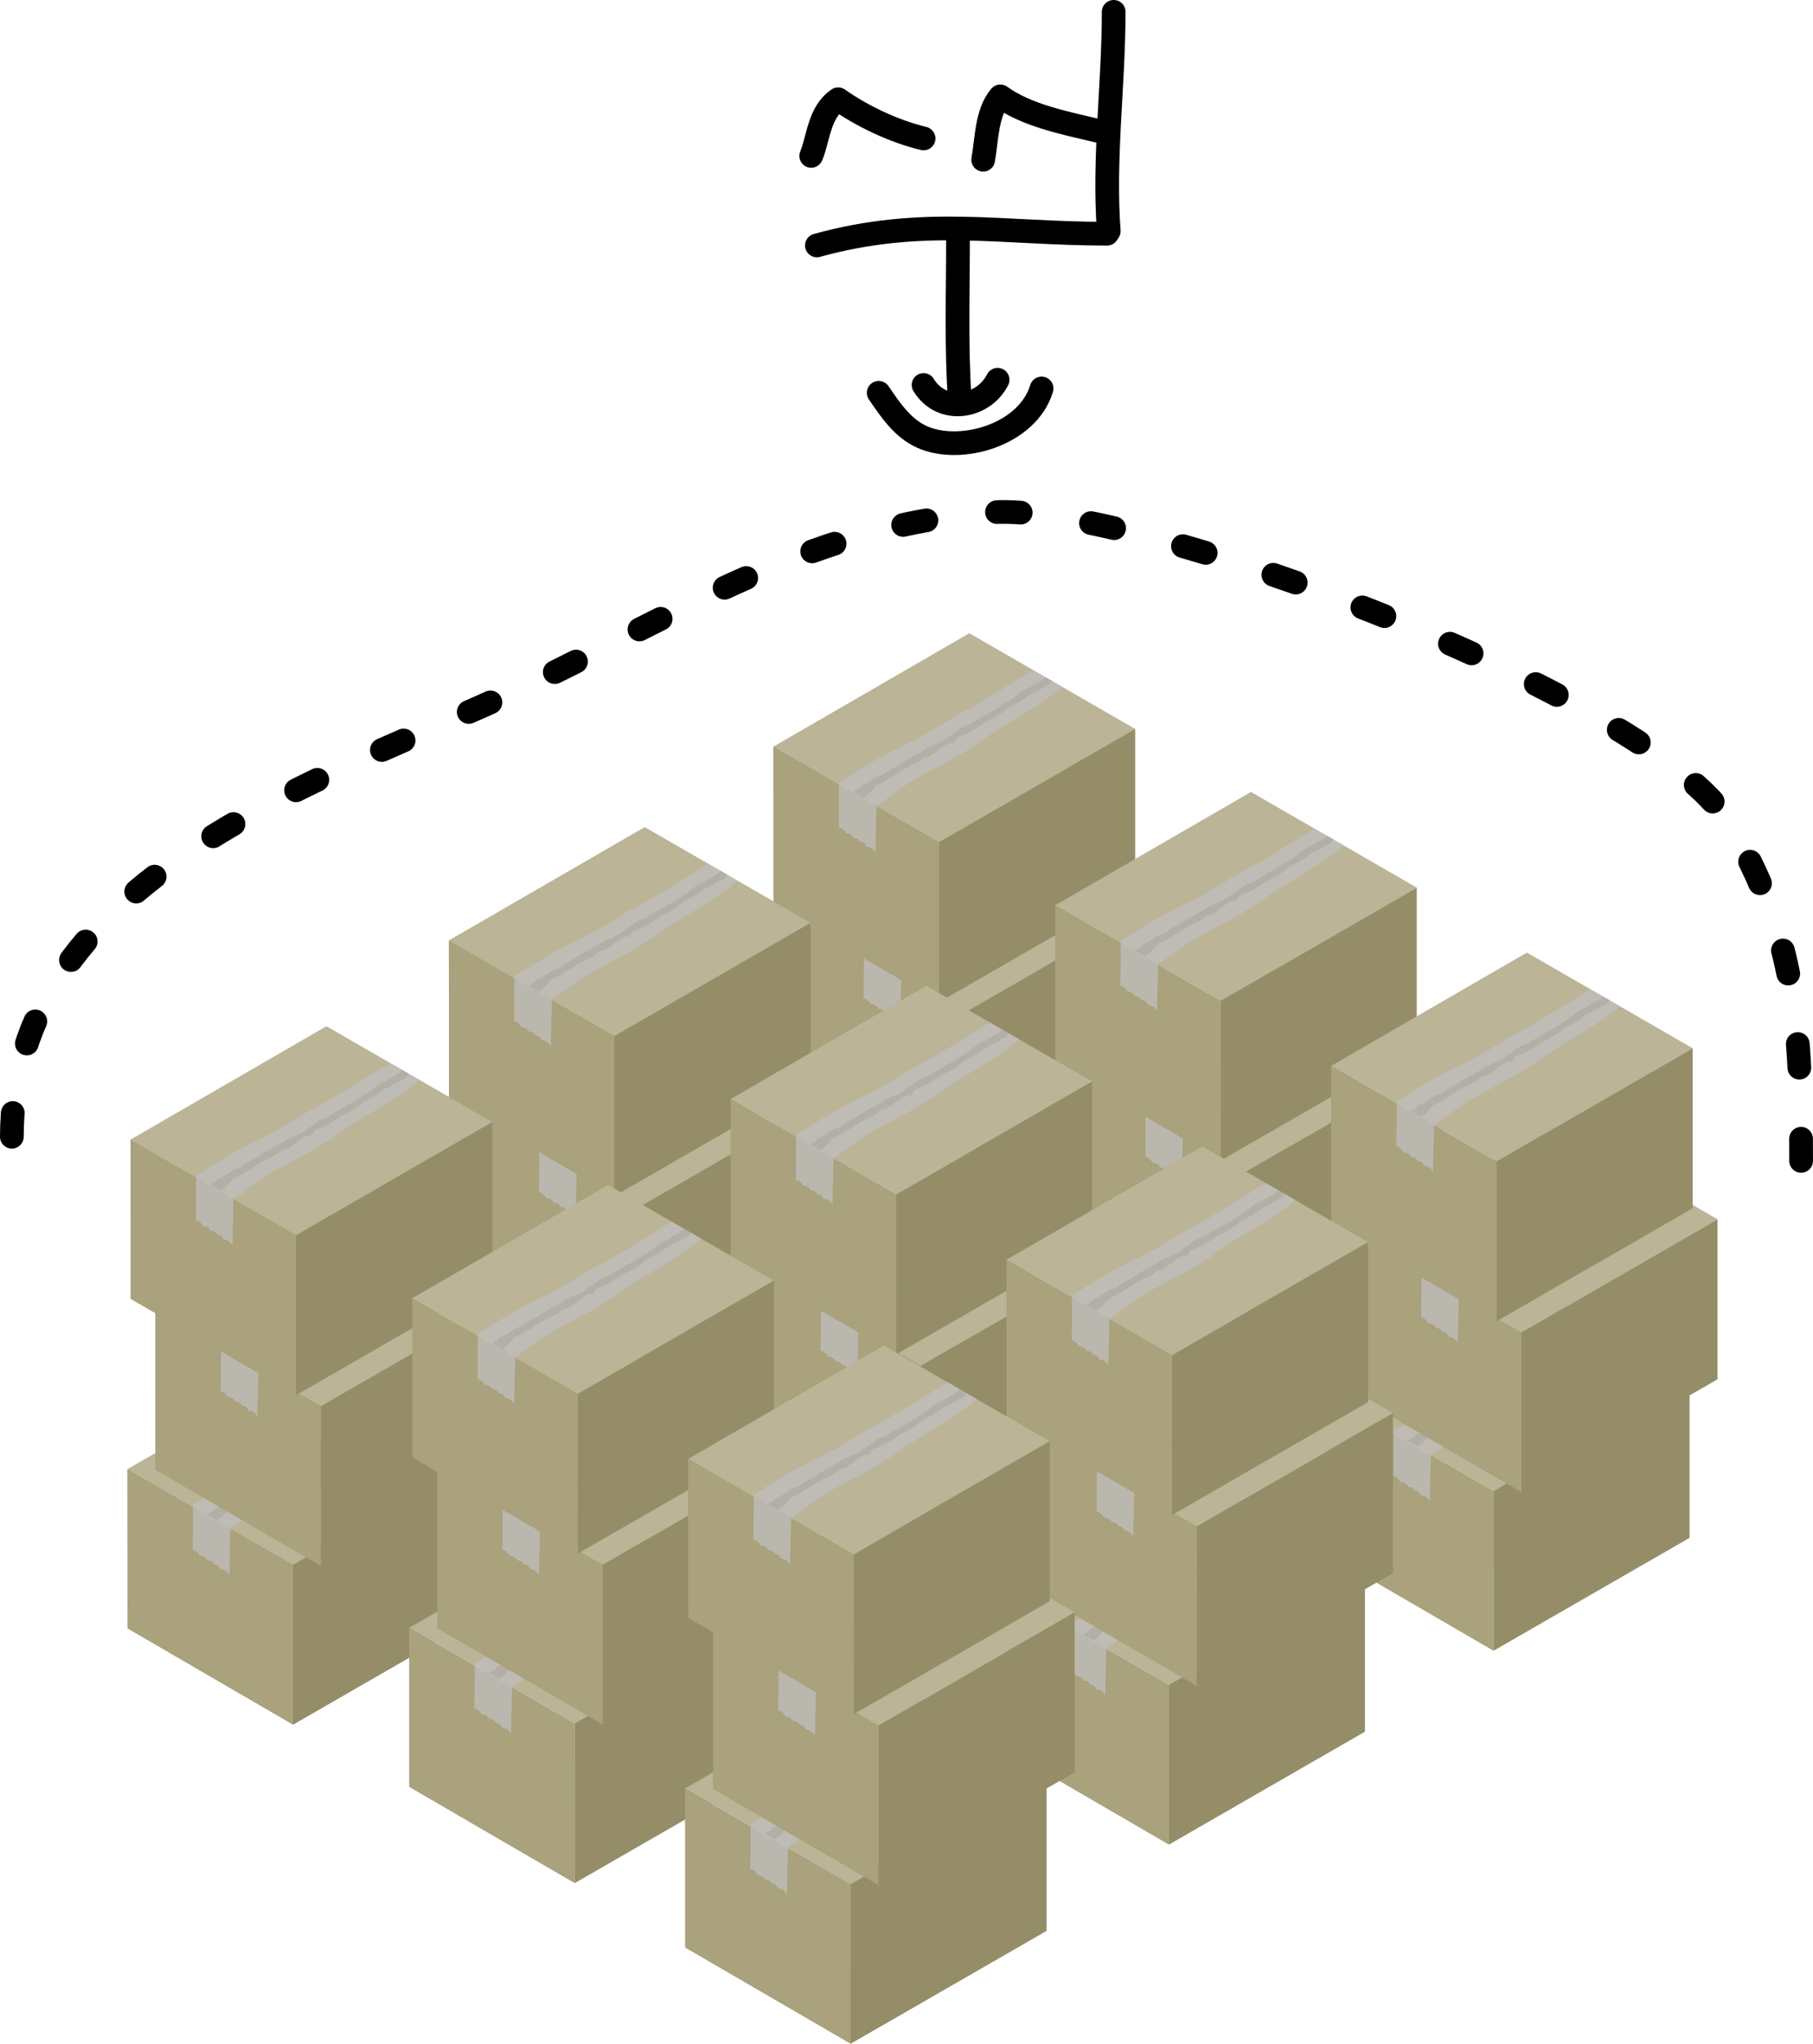 <?xml version="1.0" encoding="UTF-8" standalone="no"?>
<!-- Created with Inkscape (http://www.inkscape.org/) -->

<svg
   width="68.828mm"
   height="77.599mm"
   viewBox="0 0 68.828 77.599"
   version="1.1"
   id="svg1"
   inkscape:version="1.3.2 (091e20e, 2023-11-25, custom)"
   sodipodi:docname="8.3.3 3^3 boxes.svg"
   xmlns:inkscape="http://www.inkscape.org/namespaces/inkscape"
   xmlns:sodipodi="http://sodipodi.sourceforge.net/DTD/sodipodi-0.dtd"
   xmlns:xlink="http://www.w3.org/1999/xlink"
   xmlns="http://www.w3.org/2000/svg"
   xmlns:svg="http://www.w3.org/2000/svg">
  <sodipodi:namedview
     id="namedview1"
     pagecolor="#ffffff"
     bordercolor="#000000"
     borderopacity="0.25"
     inkscape:showpageshadow="2"
     inkscape:pageopacity="0.0"
     inkscape:pagecheckerboard="0"
     inkscape:deskcolor="#d1d1d1"
     inkscape:document-units="mm"
     inkscape:zoom="2.0888418"
     inkscape:cx="128.30076"
     inkscape:cy="177.37102"
     inkscape:window-width="1920"
     inkscape:window-height="1051"
     inkscape:window-x="-9"
     inkscape:window-y="-9"
     inkscape:window-maximized="1"
     inkscape:current-layer="layer1" />
  <defs
     id="defs1" />
  <g
     inkscape:label="Layer 1"
     inkscape:groupmode="layer"
     id="layer1"
     transform="translate(-33.973,-33.867)">
    <path
       style="fill:none;stroke:#000000;stroke-width:0.9;stroke-linecap:round;stroke-linejoin:round;stroke-dasharray:none;stroke-dashoffset:24.002;stroke-opacity:1"
       d="m 69.035,48.484 c 0.694,1.141 2.278,0.868 2.811,-0.198"
       id="path402" />
    <path
       style="fill:none;stroke:#000000;stroke-width:0.9;stroke-linecap:round;stroke-linejoin:round;stroke-dasharray:none;stroke-dashoffset:24.002;stroke-opacity:1"
       d="m 67.332,48.782 c 0.45,0.666 0.918,1.345 1.632,1.67 1.458,0.665 4.018,-0.065 4.552,-1.836"
       id="path403" />
    <path
       style="fill:none;stroke:#000000;stroke-width:0.9;stroke-linecap:round;stroke-linejoin:round;stroke-dasharray:none;stroke-dashoffset:24.002;stroke-opacity:1"
       d="m 70.408,49.03 c -0.137,-1.997 -0.066,-4.014 -0.066,-6.019"
       id="path404" />
    <path
       style="fill:none;stroke:#000000;stroke-width:0.9;stroke-linecap:round;stroke-linejoin:round;stroke-dasharray:none;stroke-dashoffset:0;stroke-opacity:1"
       d="m 64.985,43.186 c 4.035,-1.114 6.989,-0.445 11.015,-0.445"
       id="path405"
       sodipodi:nodetypes="cc" />
    <path
       style="fill:none;stroke:#000000;stroke-width:0.9;stroke-linecap:round;stroke-linejoin:round;stroke-dasharray:none;stroke-dashoffset:0;stroke-opacity:1"
       d="m 75.724,38.851 c -1.288,-0.307 -2.779,-0.596 -3.775,-1.325 -0.53,0.623 -0.513,1.649 -0.651,2.406"
       id="path406"
       sodipodi:nodetypes="ccc" />
    <path
       style="fill:none;fill-opacity:0.289;stroke:#000000;stroke-width:0.9;stroke-linecap:round;stroke-linejoin:round;stroke-dasharray:none;stroke-dashoffset:0;stroke-opacity:1"
       d="m 76.065,42.642 c -0.204,-2.771 0.187,-5.554 0.187,-8.325"
       id="path415" />
    <path
       style="fill:none;fill-opacity:1;stroke:#000000;stroke-width:0.9;stroke-linecap:round;stroke-linejoin:round;stroke-dasharray:0.9, 2.7;stroke-dashoffset:0;stroke-opacity:1"
       d="m 34.423,77.028 c 0.013,-9.568 11.177,-13.331 18.442,-16.613 6.369,-2.877 11.618,-6.619 18.776,-7.096 5.508,-0.367 25.128,7.057 27.955,11.771 2.604,4.342 2.754,7.934 2.754,12.856"
       id="path416" />
    <path
       style="fill:none;fill-opacity:1;stroke:#000000;stroke-width:0.9;stroke-linecap:round;stroke-linejoin:round;stroke-dasharray:none;stroke-dashoffset:0;stroke-opacity:1"
       d="m 69.035,39.124 c -1.136,-0.27 -2.374,-0.869 -3.241,-1.488 -0.737,0.499 -0.749,1.505 -1.025,2.15"
       id="path417"
       sodipodi:nodetypes="ccc" />
    <g
       id="g421"
       transform="matrix(1.262,0,0,1.262,-81.96,-111.7)"
       style="stroke-width:0.792">
      <g
         id="use417"
         transform="translate(-34.742,113.465)"
         style="stroke-width:0.792">
        <g
           id="g551"
           style="stroke-width:0.792">
          <g
             id="g550"
             transform="matrix(0.832,0,0,0.832,36.549,2.317)"
             style="stroke-width:0.953">
            <path
               style="fill:#bbb497;fill-opacity:1;stroke:none;stroke-width:0.857;stroke-linecap:round;stroke-linejoin:round;stroke-dasharray:none;stroke-dashoffset:0;stroke-opacity:1"
               d="m 136.095,38.398 5.986,3.456 7.091,-4.094 -5.995,-3.461 z"
               id="path546" />
            <path
               style="fill:#aaa17d;fill-opacity:1;stroke:none;stroke-width:0.857;stroke-linecap:round;stroke-linejoin:round;stroke-dasharray:none;stroke-dashoffset:0;stroke-opacity:1"
               d="m 142.084,41.854 3.9e-4,5.776 -5.986,-3.481 -0.003,-5.752 z"
               id="path547"
               sodipodi:nodetypes="ccccc" />
            <path
               style="fill:#958d68;fill-opacity:1;stroke:none;stroke-width:0.857;stroke-linecap:round;stroke-linejoin:round;stroke-dasharray:none;stroke-dashoffset:0;stroke-opacity:1"
               d="m 149.173,37.758 -7.092,4.094 v 5.778 l 7.089,-4.084 v -5.786"
               id="path548"
               sodipodi:nodetypes="ccccc" />
            <path
               style="fill:#88805d;fill-opacity:1;stroke:none;stroke-width:0.858;stroke-linecap:round;stroke-linejoin:round;stroke-dasharray:none;stroke-dashoffset:0;stroke-opacity:1"
               id="path549"
               d="m 139.329,40.234 c 0.05,0.031 0.307,-0.223 0.469,-0.425 0.252,-0.118 0.43,-0.227 0.612,-0.338 0.291,-0.205 0.606,-0.364 0.933,-0.52 0.147,-0.091 0.158,-0.215 0.345,-0.188 0.278,-0.13 0.509,-0.4 0.798,-0.519 0.234,0.084 0.157,-0.218 0.397,-0.235 0.307,-0.102 0.551,-0.294 0.819,-0.462 0.232,-0.141 0.501,-0.236 0.706,-0.423 0.233,-0.206 0.632,-0.313 0.875,-0.564 0.18,-0.059 0.256,-0.176 0.42,-0.184 -0.077,-0.114 0.125,0.004 0.153,-0.151 0.104,0.016 0.25,-0.083 0.3,-0.202 -0.036,-0.023 -0.177,-0.103 -0.243,-0.139 -0.189,0.224 -0.356,0.181 -0.566,0.396 -0.208,0.028 -0.43,0.233 -0.577,0.356 -0.304,0.187 -0.591,0.399 -0.91,0.56 -0.249,0.137 -0.458,0.274 -0.681,0.402 -0.292,0.038 -0.467,0.3 -0.737,0.425 -0.248,0.266 -0.64,0.267 -0.913,0.517 -0.243,0.114 -0.487,0.262 -0.713,0.386 -0.233,0.206 -0.538,0.263 -0.749,0.489 -0.321,0.031 -0.513,0.331 -0.808,0.387 -0.088,0.162 -0.126,0.12 -0.279,0.23 0.066,0.041 0.327,0.189 0.349,0.202 z"
               sodipodi:nodetypes="ccccccccccccccccccccccccc" />
            <path
               style="fill:#bfbfbf;fill-opacity:0.747;stroke:none;stroke-width:0.858;stroke-linecap:round;stroke-linejoin:round;stroke-dasharray:none;stroke-dashoffset:0;stroke-opacity:1"
               d="m 140.852,38.327 c 0.75,-0.342 1.384,-0.816 2.103,-1.193 0.596,-0.312 1.145,-0.668 1.724,-1.014 0.277,-0.166 0.537,-0.368 0.809,-0.486 0.317,0.178 0.724,0.415 1.045,0.603 -0.949,0.827 -1.988,1.257 -3.011,2.014 -0.553,0.409 -1.503,0.884 -2.136,1.225 -0.52,0.279 -1.15,0.773 -1.566,1.067 -0.002,0.002 -0.036,1.32 -0.039,1.697 -0.045,-0.136 -0.213,-0.25 -0.323,-0.222 -0.036,-0.118 -0.154,-0.207 -0.221,-0.17 -0.047,-0.113 -0.179,-0.181 -0.237,-0.139 -0.032,-0.117 -0.212,-0.204 -0.282,-0.174 -0.053,-0.118 -0.176,-0.233 -0.262,-0.209 -3e-5,-0.756 0.018,-1.618 0.005,-1.624 0.73,-0.478 1.582,-1.004 2.392,-1.374 z"
               id="path550"
               sodipodi:nodetypes="sssccssscccccccss" />
          </g>
          <g
             id="use550"
             transform="matrix(0.832,0,0,0.832,26.784,8.149)"
             style="stroke-width:0.953">
            <path
               style="fill:#bbb497;fill-opacity:1;stroke:none;stroke-width:0.857;stroke-linecap:round;stroke-linejoin:round;stroke-dasharray:none;stroke-dashoffset:0;stroke-opacity:1"
               d="m 136.095,38.398 5.986,3.456 7.091,-4.094 -5.995,-3.461 z"
               id="path579" />
            <path
               style="fill:#aaa17d;fill-opacity:1;stroke:none;stroke-width:0.857;stroke-linecap:round;stroke-linejoin:round;stroke-dasharray:none;stroke-dashoffset:0;stroke-opacity:1"
               d="m 142.084,41.854 3.9e-4,5.776 -5.986,-3.481 -0.003,-5.752 z"
               id="path580"
               sodipodi:nodetypes="ccccc" />
            <path
               style="fill:#958d68;fill-opacity:1;stroke:none;stroke-width:0.857;stroke-linecap:round;stroke-linejoin:round;stroke-dasharray:none;stroke-dashoffset:0;stroke-opacity:1"
               d="m 149.173,37.758 -7.092,4.094 v 5.778 l 7.089,-4.084 v -5.786"
               id="path581"
               sodipodi:nodetypes="ccccc" />
            <path
               style="fill:#88805d;fill-opacity:1;stroke:none;stroke-width:0.858;stroke-linecap:round;stroke-linejoin:round;stroke-dasharray:none;stroke-dashoffset:0;stroke-opacity:1"
               id="path582"
               d="m 139.329,40.234 c 0.05,0.031 0.307,-0.223 0.469,-0.425 0.252,-0.118 0.43,-0.227 0.612,-0.338 0.291,-0.205 0.606,-0.364 0.933,-0.52 0.147,-0.091 0.158,-0.215 0.345,-0.188 0.278,-0.13 0.509,-0.4 0.798,-0.519 0.234,0.084 0.157,-0.218 0.397,-0.235 0.307,-0.102 0.551,-0.294 0.819,-0.462 0.232,-0.141 0.501,-0.236 0.706,-0.423 0.233,-0.206 0.632,-0.313 0.875,-0.564 0.18,-0.059 0.256,-0.176 0.42,-0.184 -0.077,-0.114 0.125,0.004 0.153,-0.151 0.104,0.016 0.25,-0.083 0.3,-0.202 -0.036,-0.023 -0.177,-0.103 -0.243,-0.139 -0.189,0.224 -0.356,0.181 -0.566,0.396 -0.208,0.028 -0.43,0.233 -0.577,0.356 -0.304,0.187 -0.591,0.399 -0.91,0.56 -0.249,0.137 -0.458,0.274 -0.681,0.402 -0.292,0.038 -0.467,0.3 -0.737,0.425 -0.248,0.266 -0.64,0.267 -0.913,0.517 -0.243,0.114 -0.487,0.262 -0.713,0.386 -0.233,0.206 -0.538,0.263 -0.749,0.489 -0.321,0.031 -0.513,0.331 -0.808,0.387 -0.088,0.162 -0.126,0.12 -0.279,0.23 0.066,0.041 0.327,0.189 0.349,0.202 z"
               sodipodi:nodetypes="ccccccccccccccccccccccccc" />
            <path
               style="fill:#bfbfbf;fill-opacity:0.747;stroke:none;stroke-width:0.858;stroke-linecap:round;stroke-linejoin:round;stroke-dasharray:none;stroke-dashoffset:0;stroke-opacity:1"
               d="m 140.852,38.327 c 0.75,-0.342 1.384,-0.816 2.103,-1.193 0.596,-0.312 1.145,-0.668 1.724,-1.014 0.277,-0.166 0.537,-0.368 0.809,-0.486 0.317,0.178 0.724,0.415 1.045,0.603 -0.949,0.827 -1.988,1.257 -3.011,2.014 -0.553,0.409 -1.503,0.884 -2.136,1.225 -0.52,0.279 -1.15,0.773 -1.566,1.067 -0.002,0.002 -0.036,1.32 -0.039,1.697 -0.045,-0.136 -0.213,-0.25 -0.323,-0.222 -0.036,-0.118 -0.154,-0.207 -0.221,-0.17 -0.047,-0.113 -0.179,-0.181 -0.237,-0.139 -0.032,-0.117 -0.212,-0.204 -0.282,-0.174 -0.053,-0.118 -0.176,-0.233 -0.262,-0.209 -3e-5,-0.756 0.018,-1.618 0.005,-1.624 0.73,-0.478 1.582,-1.004 2.392,-1.374 z"
               id="path583"
               sodipodi:nodetypes="sssccssscccccccss" />
          </g>
          <g
             id="use551"
             transform="matrix(0.832,0,0,0.832,17.209,14.141)"
             style="stroke-width:0.953">
            <path
               style="fill:#bbb497;fill-opacity:1;stroke:none;stroke-width:0.857;stroke-linecap:round;stroke-linejoin:round;stroke-dasharray:none;stroke-dashoffset:0;stroke-opacity:1"
               d="m 136.095,38.398 5.986,3.456 7.091,-4.094 -5.995,-3.461 z"
               id="path609" />
            <path
               style="fill:#aaa17d;fill-opacity:1;stroke:none;stroke-width:0.857;stroke-linecap:round;stroke-linejoin:round;stroke-dasharray:none;stroke-dashoffset:0;stroke-opacity:1"
               d="m 142.084,41.854 3.9e-4,5.776 -5.986,-3.481 -0.003,-5.752 z"
               id="path610"
               sodipodi:nodetypes="ccccc" />
            <path
               style="fill:#958d68;fill-opacity:1;stroke:none;stroke-width:0.857;stroke-linecap:round;stroke-linejoin:round;stroke-dasharray:none;stroke-dashoffset:0;stroke-opacity:1"
               d="m 149.173,37.758 -7.092,4.094 v 5.778 l 7.089,-4.084 v -5.786"
               id="path611"
               sodipodi:nodetypes="ccccc" />
            <path
               style="fill:#88805d;fill-opacity:1;stroke:none;stroke-width:0.858;stroke-linecap:round;stroke-linejoin:round;stroke-dasharray:none;stroke-dashoffset:0;stroke-opacity:1"
               id="path612"
               d="m 139.329,40.234 c 0.05,0.031 0.307,-0.223 0.469,-0.425 0.252,-0.118 0.43,-0.227 0.612,-0.338 0.291,-0.205 0.606,-0.364 0.933,-0.52 0.147,-0.091 0.158,-0.215 0.345,-0.188 0.278,-0.13 0.509,-0.4 0.798,-0.519 0.234,0.084 0.157,-0.218 0.397,-0.235 0.307,-0.102 0.551,-0.294 0.819,-0.462 0.232,-0.141 0.501,-0.236 0.706,-0.423 0.233,-0.206 0.632,-0.313 0.875,-0.564 0.18,-0.059 0.256,-0.176 0.42,-0.184 -0.077,-0.114 0.125,0.004 0.153,-0.151 0.104,0.016 0.25,-0.083 0.3,-0.202 -0.036,-0.023 -0.177,-0.103 -0.243,-0.139 -0.189,0.224 -0.356,0.181 -0.566,0.396 -0.208,0.028 -0.43,0.233 -0.577,0.356 -0.304,0.187 -0.591,0.399 -0.91,0.56 -0.249,0.137 -0.458,0.274 -0.681,0.402 -0.292,0.038 -0.467,0.3 -0.737,0.425 -0.248,0.266 -0.64,0.267 -0.913,0.517 -0.243,0.114 -0.487,0.262 -0.713,0.386 -0.233,0.206 -0.538,0.263 -0.749,0.489 -0.321,0.031 -0.513,0.331 -0.808,0.387 -0.088,0.162 -0.126,0.12 -0.279,0.23 0.066,0.041 0.327,0.189 0.349,0.202 z"
               sodipodi:nodetypes="ccccccccccccccccccccccccc" />
            <path
               style="fill:#bfbfbf;fill-opacity:0.747;stroke:none;stroke-width:0.858;stroke-linecap:round;stroke-linejoin:round;stroke-dasharray:none;stroke-dashoffset:0;stroke-opacity:1"
               d="m 140.852,38.327 c 0.75,-0.342 1.384,-0.816 2.103,-1.193 0.596,-0.312 1.145,-0.668 1.724,-1.014 0.277,-0.166 0.537,-0.368 0.809,-0.486 0.317,0.178 0.724,0.415 1.045,0.603 -0.949,0.827 -1.988,1.257 -3.011,2.014 -0.553,0.409 -1.503,0.884 -2.136,1.225 -0.52,0.279 -1.15,0.773 -1.566,1.067 -0.002,0.002 -0.036,1.32 -0.039,1.697 -0.045,-0.136 -0.213,-0.25 -0.323,-0.222 -0.036,-0.118 -0.154,-0.207 -0.221,-0.17 -0.047,-0.113 -0.179,-0.181 -0.237,-0.139 -0.032,-0.117 -0.212,-0.204 -0.282,-0.174 -0.053,-0.118 -0.176,-0.233 -0.262,-0.209 -3e-5,-0.756 0.018,-1.618 0.005,-1.624 0.73,-0.478 1.582,-1.004 2.392,-1.374 z"
               id="path613"
               sodipodi:nodetypes="sssccssscccccccss" />
          </g>
        </g>
        <g
           id="use554"
           style="stroke-width:0.792">
          <g
             id="g573"
             transform="matrix(0.832,0,0,0.832,36.549,2.317)"
             style="stroke-width:0.953">
            <path
               style="fill:#bbb497;fill-opacity:1;stroke:none;stroke-width:0.857;stroke-linecap:round;stroke-linejoin:round;stroke-dasharray:none;stroke-dashoffset:0;stroke-opacity:1"
               d="m 136.095,38.398 5.986,3.456 7.091,-4.094 -5.995,-3.461 z"
               id="path569" />
            <path
               style="fill:#aaa17d;fill-opacity:1;stroke:none;stroke-width:0.857;stroke-linecap:round;stroke-linejoin:round;stroke-dasharray:none;stroke-dashoffset:0;stroke-opacity:1"
               d="m 142.084,41.854 3.9e-4,5.776 -5.986,-3.481 -0.003,-5.752 z"
               id="path570"
               sodipodi:nodetypes="ccccc" />
            <path
               style="fill:#958d68;fill-opacity:1;stroke:none;stroke-width:0.857;stroke-linecap:round;stroke-linejoin:round;stroke-dasharray:none;stroke-dashoffset:0;stroke-opacity:1"
               d="m 149.173,37.758 -7.092,4.094 v 5.778 l 7.089,-4.084 v -5.786"
               id="path571"
               sodipodi:nodetypes="ccccc" />
            <path
               style="fill:#88805d;fill-opacity:1;stroke:none;stroke-width:0.858;stroke-linecap:round;stroke-linejoin:round;stroke-dasharray:none;stroke-dashoffset:0;stroke-opacity:1"
               id="path572"
               d="m 139.329,40.234 c 0.05,0.031 0.307,-0.223 0.469,-0.425 0.252,-0.118 0.43,-0.227 0.612,-0.338 0.291,-0.205 0.606,-0.364 0.933,-0.52 0.147,-0.091 0.158,-0.215 0.345,-0.188 0.278,-0.13 0.509,-0.4 0.798,-0.519 0.234,0.084 0.157,-0.218 0.397,-0.235 0.307,-0.102 0.551,-0.294 0.819,-0.462 0.232,-0.141 0.501,-0.236 0.706,-0.423 0.233,-0.206 0.632,-0.313 0.875,-0.564 0.18,-0.059 0.256,-0.176 0.42,-0.184 -0.077,-0.114 0.125,0.004 0.153,-0.151 0.104,0.016 0.25,-0.083 0.3,-0.202 -0.036,-0.023 -0.177,-0.103 -0.243,-0.139 -0.189,0.224 -0.356,0.181 -0.566,0.396 -0.208,0.028 -0.43,0.233 -0.577,0.356 -0.304,0.187 -0.591,0.399 -0.91,0.56 -0.249,0.137 -0.458,0.274 -0.681,0.402 -0.292,0.038 -0.467,0.3 -0.737,0.425 -0.248,0.266 -0.64,0.267 -0.913,0.517 -0.243,0.114 -0.487,0.262 -0.713,0.386 -0.233,0.206 -0.538,0.263 -0.749,0.489 -0.321,0.031 -0.513,0.331 -0.808,0.387 -0.088,0.162 -0.126,0.12 -0.279,0.23 0.066,0.041 0.327,0.189 0.349,0.202 z"
               sodipodi:nodetypes="ccccccccccccccccccccccccc" />
            <path
               style="fill:#bfbfbf;fill-opacity:0.747;stroke:none;stroke-width:0.858;stroke-linecap:round;stroke-linejoin:round;stroke-dasharray:none;stroke-dashoffset:0;stroke-opacity:1"
               d="m 140.852,38.327 c 0.75,-0.342 1.384,-0.816 2.103,-1.193 0.596,-0.312 1.145,-0.668 1.724,-1.014 0.277,-0.166 0.537,-0.368 0.809,-0.486 0.317,0.178 0.724,0.415 1.045,0.603 -0.949,0.827 -1.988,1.257 -3.011,2.014 -0.553,0.409 -1.503,0.884 -2.136,1.225 -0.52,0.279 -1.15,0.773 -1.566,1.067 -0.002,0.002 -0.036,1.32 -0.039,1.697 -0.045,-0.136 -0.213,-0.25 -0.323,-0.222 -0.036,-0.118 -0.154,-0.207 -0.221,-0.17 -0.047,-0.113 -0.179,-0.181 -0.237,-0.139 -0.032,-0.117 -0.212,-0.204 -0.282,-0.174 -0.053,-0.118 -0.176,-0.233 -0.262,-0.209 -3e-5,-0.756 0.018,-1.618 0.005,-1.624 0.73,-0.478 1.582,-1.004 2.392,-1.374 z"
               id="path573"
               sodipodi:nodetypes="sssccssscccccccss" />
          </g>
          <g
             id="use573"
             transform="matrix(0.832,0,0,0.832,26.784,8.149)"
             style="stroke-width:0.953">
            <path
               style="fill:#bbb497;fill-opacity:1;stroke:none;stroke-width:0.857;stroke-linecap:round;stroke-linejoin:round;stroke-dasharray:none;stroke-dashoffset:0;stroke-opacity:1"
               d="m 136.095,38.398 5.986,3.456 7.091,-4.094 -5.995,-3.461 z"
               id="path599" />
            <path
               style="fill:#aaa17d;fill-opacity:1;stroke:none;stroke-width:0.857;stroke-linecap:round;stroke-linejoin:round;stroke-dasharray:none;stroke-dashoffset:0;stroke-opacity:1"
               d="m 142.084,41.854 3.9e-4,5.776 -5.986,-3.481 -0.003,-5.752 z"
               id="path600"
               sodipodi:nodetypes="ccccc" />
            <path
               style="fill:#958d68;fill-opacity:1;stroke:none;stroke-width:0.857;stroke-linecap:round;stroke-linejoin:round;stroke-dasharray:none;stroke-dashoffset:0;stroke-opacity:1"
               d="m 149.173,37.758 -7.092,4.094 v 5.778 l 7.089,-4.084 v -5.786"
               id="path601"
               sodipodi:nodetypes="ccccc" />
            <path
               style="fill:#88805d;fill-opacity:1;stroke:none;stroke-width:0.858;stroke-linecap:round;stroke-linejoin:round;stroke-dasharray:none;stroke-dashoffset:0;stroke-opacity:1"
               id="path602"
               d="m 139.329,40.234 c 0.05,0.031 0.307,-0.223 0.469,-0.425 0.252,-0.118 0.43,-0.227 0.612,-0.338 0.291,-0.205 0.606,-0.364 0.933,-0.52 0.147,-0.091 0.158,-0.215 0.345,-0.188 0.278,-0.13 0.509,-0.4 0.798,-0.519 0.234,0.084 0.157,-0.218 0.397,-0.235 0.307,-0.102 0.551,-0.294 0.819,-0.462 0.232,-0.141 0.501,-0.236 0.706,-0.423 0.233,-0.206 0.632,-0.313 0.875,-0.564 0.18,-0.059 0.256,-0.176 0.42,-0.184 -0.077,-0.114 0.125,0.004 0.153,-0.151 0.104,0.016 0.25,-0.083 0.3,-0.202 -0.036,-0.023 -0.177,-0.103 -0.243,-0.139 -0.189,0.224 -0.356,0.181 -0.566,0.396 -0.208,0.028 -0.43,0.233 -0.577,0.356 -0.304,0.187 -0.591,0.399 -0.91,0.56 -0.249,0.137 -0.458,0.274 -0.681,0.402 -0.292,0.038 -0.467,0.3 -0.737,0.425 -0.248,0.266 -0.64,0.267 -0.913,0.517 -0.243,0.114 -0.487,0.262 -0.713,0.386 -0.233,0.206 -0.538,0.263 -0.749,0.489 -0.321,0.031 -0.513,0.331 -0.808,0.387 -0.088,0.162 -0.126,0.12 -0.279,0.23 0.066,0.041 0.327,0.189 0.349,0.202 z"
               sodipodi:nodetypes="ccccccccccccccccccccccccc" />
            <path
               style="fill:#bfbfbf;fill-opacity:0.747;stroke:none;stroke-width:0.858;stroke-linecap:round;stroke-linejoin:round;stroke-dasharray:none;stroke-dashoffset:0;stroke-opacity:1"
               d="m 140.852,38.327 c 0.75,-0.342 1.384,-0.816 2.103,-1.193 0.596,-0.312 1.145,-0.668 1.724,-1.014 0.277,-0.166 0.537,-0.368 0.809,-0.486 0.317,0.178 0.724,0.415 1.045,0.603 -0.949,0.827 -1.988,1.257 -3.011,2.014 -0.553,0.409 -1.503,0.884 -2.136,1.225 -0.52,0.279 -1.15,0.773 -1.566,1.067 -0.002,0.002 -0.036,1.32 -0.039,1.697 -0.045,-0.136 -0.213,-0.25 -0.323,-0.222 -0.036,-0.118 -0.154,-0.207 -0.221,-0.17 -0.047,-0.113 -0.179,-0.181 -0.237,-0.139 -0.032,-0.117 -0.212,-0.204 -0.282,-0.174 -0.053,-0.118 -0.176,-0.233 -0.262,-0.209 -3e-5,-0.756 0.018,-1.618 0.005,-1.624 0.73,-0.478 1.582,-1.004 2.392,-1.374 z"
               id="path603"
               sodipodi:nodetypes="sssccssscccccccss" />
          </g>
          <g
             id="use574"
             transform="matrix(0.832,0,0,0.832,17.209,14.141)"
             style="stroke-width:0.953">
            <path
               style="fill:#bbb497;fill-opacity:1;stroke:none;stroke-width:0.857;stroke-linecap:round;stroke-linejoin:round;stroke-dasharray:none;stroke-dashoffset:0;stroke-opacity:1"
               d="m 136.095,38.398 5.986,3.456 7.091,-4.094 -5.995,-3.461 z"
               id="path629" />
            <path
               style="fill:#aaa17d;fill-opacity:1;stroke:none;stroke-width:0.857;stroke-linecap:round;stroke-linejoin:round;stroke-dasharray:none;stroke-dashoffset:0;stroke-opacity:1"
               d="m 142.084,41.854 3.9e-4,5.776 -5.986,-3.481 -0.003,-5.752 z"
               id="path630"
               sodipodi:nodetypes="ccccc" />
            <path
               style="fill:#958d68;fill-opacity:1;stroke:none;stroke-width:0.857;stroke-linecap:round;stroke-linejoin:round;stroke-dasharray:none;stroke-dashoffset:0;stroke-opacity:1"
               d="m 149.173,37.758 -7.092,4.094 v 5.778 l 7.089,-4.084 v -5.786"
               id="path631"
               sodipodi:nodetypes="ccccc" />
            <path
               style="fill:#88805d;fill-opacity:1;stroke:none;stroke-width:0.858;stroke-linecap:round;stroke-linejoin:round;stroke-dasharray:none;stroke-dashoffset:0;stroke-opacity:1"
               id="path632"
               d="m 139.329,40.234 c 0.05,0.031 0.307,-0.223 0.469,-0.425 0.252,-0.118 0.43,-0.227 0.612,-0.338 0.291,-0.205 0.606,-0.364 0.933,-0.52 0.147,-0.091 0.158,-0.215 0.345,-0.188 0.278,-0.13 0.509,-0.4 0.798,-0.519 0.234,0.084 0.157,-0.218 0.397,-0.235 0.307,-0.102 0.551,-0.294 0.819,-0.462 0.232,-0.141 0.501,-0.236 0.706,-0.423 0.233,-0.206 0.632,-0.313 0.875,-0.564 0.18,-0.059 0.256,-0.176 0.42,-0.184 -0.077,-0.114 0.125,0.004 0.153,-0.151 0.104,0.016 0.25,-0.083 0.3,-0.202 -0.036,-0.023 -0.177,-0.103 -0.243,-0.139 -0.189,0.224 -0.356,0.181 -0.566,0.396 -0.208,0.028 -0.43,0.233 -0.577,0.356 -0.304,0.187 -0.591,0.399 -0.91,0.56 -0.249,0.137 -0.458,0.274 -0.681,0.402 -0.292,0.038 -0.467,0.3 -0.737,0.425 -0.248,0.266 -0.64,0.267 -0.913,0.517 -0.243,0.114 -0.487,0.262 -0.713,0.386 -0.233,0.206 -0.538,0.263 -0.749,0.489 -0.321,0.031 -0.513,0.331 -0.808,0.387 -0.088,0.162 -0.126,0.12 -0.279,0.23 0.066,0.041 0.327,0.189 0.349,0.202 z"
               sodipodi:nodetypes="ccccccccccccccccccccccccc" />
            <path
               style="fill:#bfbfbf;fill-opacity:0.747;stroke:none;stroke-width:0.858;stroke-linecap:round;stroke-linejoin:round;stroke-dasharray:none;stroke-dashoffset:0;stroke-opacity:1"
               d="m 140.852,38.327 c 0.75,-0.342 1.384,-0.816 2.103,-1.193 0.596,-0.312 1.145,-0.668 1.724,-1.014 0.277,-0.166 0.537,-0.368 0.809,-0.486 0.317,0.178 0.724,0.415 1.045,0.603 -0.949,0.827 -1.988,1.257 -3.011,2.014 -0.553,0.409 -1.503,0.884 -2.136,1.225 -0.52,0.279 -1.15,0.773 -1.566,1.067 -0.002,0.002 -0.036,1.32 -0.039,1.697 -0.045,-0.136 -0.213,-0.25 -0.323,-0.222 -0.036,-0.118 -0.154,-0.207 -0.221,-0.17 -0.047,-0.113 -0.179,-0.181 -0.237,-0.139 -0.032,-0.117 -0.212,-0.204 -0.282,-0.174 -0.053,-0.118 -0.176,-0.233 -0.262,-0.209 -3e-5,-0.756 0.018,-1.618 0.005,-1.624 0.73,-0.478 1.582,-1.004 2.392,-1.374 z"
               id="path633"
               sodipodi:nodetypes="sssccssscccccccss" />
          </g>
        </g>
        <g
           id="use552"
           transform="translate(8.473,4.771)"
           style="stroke-width:0.792">
          <g
             id="g568"
             transform="matrix(0.832,0,0,0.832,36.549,2.317)"
             style="stroke-width:0.953">
            <path
               style="fill:#bbb497;fill-opacity:1;stroke:none;stroke-width:0.857;stroke-linecap:round;stroke-linejoin:round;stroke-dasharray:none;stroke-dashoffset:0;stroke-opacity:1"
               d="m 136.095,38.398 5.986,3.456 7.091,-4.094 -5.995,-3.461 z"
               id="path564" />
            <path
               style="fill:#aaa17d;fill-opacity:1;stroke:none;stroke-width:0.857;stroke-linecap:round;stroke-linejoin:round;stroke-dasharray:none;stroke-dashoffset:0;stroke-opacity:1"
               d="m 142.084,41.854 3.9e-4,5.776 -5.986,-3.481 -0.003,-5.752 z"
               id="path565"
               sodipodi:nodetypes="ccccc" />
            <path
               style="fill:#958d68;fill-opacity:1;stroke:none;stroke-width:0.857;stroke-linecap:round;stroke-linejoin:round;stroke-dasharray:none;stroke-dashoffset:0;stroke-opacity:1"
               d="m 149.173,37.758 -7.092,4.094 v 5.778 l 7.089,-4.084 v -5.786"
               id="path566"
               sodipodi:nodetypes="ccccc" />
            <path
               style="fill:#88805d;fill-opacity:1;stroke:none;stroke-width:0.858;stroke-linecap:round;stroke-linejoin:round;stroke-dasharray:none;stroke-dashoffset:0;stroke-opacity:1"
               id="path567"
               d="m 139.329,40.234 c 0.05,0.031 0.307,-0.223 0.469,-0.425 0.252,-0.118 0.43,-0.227 0.612,-0.338 0.291,-0.205 0.606,-0.364 0.933,-0.52 0.147,-0.091 0.158,-0.215 0.345,-0.188 0.278,-0.13 0.509,-0.4 0.798,-0.519 0.234,0.084 0.157,-0.218 0.397,-0.235 0.307,-0.102 0.551,-0.294 0.819,-0.462 0.232,-0.141 0.501,-0.236 0.706,-0.423 0.233,-0.206 0.632,-0.313 0.875,-0.564 0.18,-0.059 0.256,-0.176 0.42,-0.184 -0.077,-0.114 0.125,0.004 0.153,-0.151 0.104,0.016 0.25,-0.083 0.3,-0.202 -0.036,-0.023 -0.177,-0.103 -0.243,-0.139 -0.189,0.224 -0.356,0.181 -0.566,0.396 -0.208,0.028 -0.43,0.233 -0.577,0.356 -0.304,0.187 -0.591,0.399 -0.91,0.56 -0.249,0.137 -0.458,0.274 -0.681,0.402 -0.292,0.038 -0.467,0.3 -0.737,0.425 -0.248,0.266 -0.64,0.267 -0.913,0.517 -0.243,0.114 -0.487,0.262 -0.713,0.386 -0.233,0.206 -0.538,0.263 -0.749,0.489 -0.321,0.031 -0.513,0.331 -0.808,0.387 -0.088,0.162 -0.126,0.12 -0.279,0.23 0.066,0.041 0.327,0.189 0.349,0.202 z"
               sodipodi:nodetypes="ccccccccccccccccccccccccc" />
            <path
               style="fill:#bfbfbf;fill-opacity:0.747;stroke:none;stroke-width:0.858;stroke-linecap:round;stroke-linejoin:round;stroke-dasharray:none;stroke-dashoffset:0;stroke-opacity:1"
               d="m 140.852,38.327 c 0.75,-0.342 1.384,-0.816 2.103,-1.193 0.596,-0.312 1.145,-0.668 1.724,-1.014 0.277,-0.166 0.537,-0.368 0.809,-0.486 0.317,0.178 0.724,0.415 1.045,0.603 -0.949,0.827 -1.988,1.257 -3.011,2.014 -0.553,0.409 -1.503,0.884 -2.136,1.225 -0.52,0.279 -1.15,0.773 -1.566,1.067 -0.002,0.002 -0.036,1.32 -0.039,1.697 -0.045,-0.136 -0.213,-0.25 -0.323,-0.222 -0.036,-0.118 -0.154,-0.207 -0.221,-0.17 -0.047,-0.113 -0.179,-0.181 -0.237,-0.139 -0.032,-0.117 -0.212,-0.204 -0.282,-0.174 -0.053,-0.118 -0.176,-0.233 -0.262,-0.209 -3e-5,-0.756 0.018,-1.618 0.005,-1.624 0.73,-0.478 1.582,-1.004 2.392,-1.374 z"
               id="path568"
               sodipodi:nodetypes="sssccssscccccccss" />
          </g>
          <g
             id="use568"
             transform="matrix(0.832,0,0,0.832,26.784,8.149)"
             style="stroke-width:0.953">
            <path
               style="fill:#bbb497;fill-opacity:1;stroke:none;stroke-width:0.857;stroke-linecap:round;stroke-linejoin:round;stroke-dasharray:none;stroke-dashoffset:0;stroke-opacity:1"
               d="m 136.095,38.398 5.986,3.456 7.091,-4.094 -5.995,-3.461 z"
               id="path594" />
            <path
               style="fill:#aaa17d;fill-opacity:1;stroke:none;stroke-width:0.857;stroke-linecap:round;stroke-linejoin:round;stroke-dasharray:none;stroke-dashoffset:0;stroke-opacity:1"
               d="m 142.084,41.854 3.9e-4,5.776 -5.986,-3.481 -0.003,-5.752 z"
               id="path595"
               sodipodi:nodetypes="ccccc" />
            <path
               style="fill:#958d68;fill-opacity:1;stroke:none;stroke-width:0.857;stroke-linecap:round;stroke-linejoin:round;stroke-dasharray:none;stroke-dashoffset:0;stroke-opacity:1"
               d="m 149.173,37.758 -7.092,4.094 v 5.778 l 7.089,-4.084 v -5.786"
               id="path596"
               sodipodi:nodetypes="ccccc" />
            <path
               style="fill:#88805d;fill-opacity:1;stroke:none;stroke-width:0.858;stroke-linecap:round;stroke-linejoin:round;stroke-dasharray:none;stroke-dashoffset:0;stroke-opacity:1"
               id="path597"
               d="m 139.329,40.234 c 0.05,0.031 0.307,-0.223 0.469,-0.425 0.252,-0.118 0.43,-0.227 0.612,-0.338 0.291,-0.205 0.606,-0.364 0.933,-0.52 0.147,-0.091 0.158,-0.215 0.345,-0.188 0.278,-0.13 0.509,-0.4 0.798,-0.519 0.234,0.084 0.157,-0.218 0.397,-0.235 0.307,-0.102 0.551,-0.294 0.819,-0.462 0.232,-0.141 0.501,-0.236 0.706,-0.423 0.233,-0.206 0.632,-0.313 0.875,-0.564 0.18,-0.059 0.256,-0.176 0.42,-0.184 -0.077,-0.114 0.125,0.004 0.153,-0.151 0.104,0.016 0.25,-0.083 0.3,-0.202 -0.036,-0.023 -0.177,-0.103 -0.243,-0.139 -0.189,0.224 -0.356,0.181 -0.566,0.396 -0.208,0.028 -0.43,0.233 -0.577,0.356 -0.304,0.187 -0.591,0.399 -0.91,0.56 -0.249,0.137 -0.458,0.274 -0.681,0.402 -0.292,0.038 -0.467,0.3 -0.737,0.425 -0.248,0.266 -0.64,0.267 -0.913,0.517 -0.243,0.114 -0.487,0.262 -0.713,0.386 -0.233,0.206 -0.538,0.263 -0.749,0.489 -0.321,0.031 -0.513,0.331 -0.808,0.387 -0.088,0.162 -0.126,0.12 -0.279,0.23 0.066,0.041 0.327,0.189 0.349,0.202 z"
               sodipodi:nodetypes="ccccccccccccccccccccccccc" />
            <path
               style="fill:#bfbfbf;fill-opacity:0.747;stroke:none;stroke-width:0.858;stroke-linecap:round;stroke-linejoin:round;stroke-dasharray:none;stroke-dashoffset:0;stroke-opacity:1"
               d="m 140.852,38.327 c 0.75,-0.342 1.384,-0.816 2.103,-1.193 0.596,-0.312 1.145,-0.668 1.724,-1.014 0.277,-0.166 0.537,-0.368 0.809,-0.486 0.317,0.178 0.724,0.415 1.045,0.603 -0.949,0.827 -1.988,1.257 -3.011,2.014 -0.553,0.409 -1.503,0.884 -2.136,1.225 -0.52,0.279 -1.15,0.773 -1.566,1.067 -0.002,0.002 -0.036,1.32 -0.039,1.697 -0.045,-0.136 -0.213,-0.25 -0.323,-0.222 -0.036,-0.118 -0.154,-0.207 -0.221,-0.17 -0.047,-0.113 -0.179,-0.181 -0.237,-0.139 -0.032,-0.117 -0.212,-0.204 -0.282,-0.174 -0.053,-0.118 -0.176,-0.233 -0.262,-0.209 -3e-5,-0.756 0.018,-1.618 0.005,-1.624 0.73,-0.478 1.582,-1.004 2.392,-1.374 z"
               id="path598"
               sodipodi:nodetypes="sssccssscccccccss" />
          </g>
          <g
             id="use569"
             transform="matrix(0.832,0,0,0.832,17.209,14.141)"
             style="stroke-width:0.953">
            <path
               style="fill:#bbb497;fill-opacity:1;stroke:none;stroke-width:0.857;stroke-linecap:round;stroke-linejoin:round;stroke-dasharray:none;stroke-dashoffset:0;stroke-opacity:1"
               d="m 136.095,38.398 5.986,3.456 7.091,-4.094 -5.995,-3.461 z"
               id="path624" />
            <path
               style="fill:#aaa17d;fill-opacity:1;stroke:none;stroke-width:0.857;stroke-linecap:round;stroke-linejoin:round;stroke-dasharray:none;stroke-dashoffset:0;stroke-opacity:1"
               d="m 142.084,41.854 3.9e-4,5.776 -5.986,-3.481 -0.003,-5.752 z"
               id="path625"
               sodipodi:nodetypes="ccccc" />
            <path
               style="fill:#958d68;fill-opacity:1;stroke:none;stroke-width:0.857;stroke-linecap:round;stroke-linejoin:round;stroke-dasharray:none;stroke-dashoffset:0;stroke-opacity:1"
               d="m 149.173,37.758 -7.092,4.094 v 5.778 l 7.089,-4.084 v -5.786"
               id="path626"
               sodipodi:nodetypes="ccccc" />
            <path
               style="fill:#88805d;fill-opacity:1;stroke:none;stroke-width:0.858;stroke-linecap:round;stroke-linejoin:round;stroke-dasharray:none;stroke-dashoffset:0;stroke-opacity:1"
               id="path627"
               d="m 139.329,40.234 c 0.05,0.031 0.307,-0.223 0.469,-0.425 0.252,-0.118 0.43,-0.227 0.612,-0.338 0.291,-0.205 0.606,-0.364 0.933,-0.52 0.147,-0.091 0.158,-0.215 0.345,-0.188 0.278,-0.13 0.509,-0.4 0.798,-0.519 0.234,0.084 0.157,-0.218 0.397,-0.235 0.307,-0.102 0.551,-0.294 0.819,-0.462 0.232,-0.141 0.501,-0.236 0.706,-0.423 0.233,-0.206 0.632,-0.313 0.875,-0.564 0.18,-0.059 0.256,-0.176 0.42,-0.184 -0.077,-0.114 0.125,0.004 0.153,-0.151 0.104,0.016 0.25,-0.083 0.3,-0.202 -0.036,-0.023 -0.177,-0.103 -0.243,-0.139 -0.189,0.224 -0.356,0.181 -0.566,0.396 -0.208,0.028 -0.43,0.233 -0.577,0.356 -0.304,0.187 -0.591,0.399 -0.91,0.56 -0.249,0.137 -0.458,0.274 -0.681,0.402 -0.292,0.038 -0.467,0.3 -0.737,0.425 -0.248,0.266 -0.64,0.267 -0.913,0.517 -0.243,0.114 -0.487,0.262 -0.713,0.386 -0.233,0.206 -0.538,0.263 -0.749,0.489 -0.321,0.031 -0.513,0.331 -0.808,0.387 -0.088,0.162 -0.126,0.12 -0.279,0.23 0.066,0.041 0.327,0.189 0.349,0.202 z"
               sodipodi:nodetypes="ccccccccccccccccccccccccc" />
            <path
               style="fill:#bfbfbf;fill-opacity:0.747;stroke:none;stroke-width:0.858;stroke-linecap:round;stroke-linejoin:round;stroke-dasharray:none;stroke-dashoffset:0;stroke-opacity:1"
               d="m 140.852,38.327 c 0.75,-0.342 1.384,-0.816 2.103,-1.193 0.596,-0.312 1.145,-0.668 1.724,-1.014 0.277,-0.166 0.537,-0.368 0.809,-0.486 0.317,0.178 0.724,0.415 1.045,0.603 -0.949,0.827 -1.988,1.257 -3.011,2.014 -0.553,0.409 -1.503,0.884 -2.136,1.225 -0.52,0.279 -1.15,0.773 -1.566,1.067 -0.002,0.002 -0.036,1.32 -0.039,1.697 -0.045,-0.136 -0.213,-0.25 -0.323,-0.222 -0.036,-0.118 -0.154,-0.207 -0.221,-0.17 -0.047,-0.113 -0.179,-0.181 -0.237,-0.139 -0.032,-0.117 -0.212,-0.204 -0.282,-0.174 -0.053,-0.118 -0.176,-0.233 -0.262,-0.209 -3e-5,-0.756 0.018,-1.618 0.005,-1.624 0.73,-0.478 1.582,-1.004 2.392,-1.374 z"
               id="path628"
               sodipodi:nodetypes="sssccssscccccccss" />
          </g>
        </g>
        <g
           id="use553"
           transform="translate(16.773,9.604)"
           style="stroke-width:0.792">
          <g
             id="g653"
             transform="matrix(0.832,0,0,0.832,36.549,2.317)"
             style="stroke-width:0.953">
            <path
               style="fill:#bbb497;fill-opacity:1;stroke:none;stroke-width:0.857;stroke-linecap:round;stroke-linejoin:round;stroke-dasharray:none;stroke-dashoffset:0;stroke-opacity:1"
               d="m 136.095,38.398 5.986,3.456 7.091,-4.094 -5.995,-3.461 z"
               id="path649" />
            <path
               style="fill:#aaa17d;fill-opacity:1;stroke:none;stroke-width:0.857;stroke-linecap:round;stroke-linejoin:round;stroke-dasharray:none;stroke-dashoffset:0;stroke-opacity:1"
               d="m 142.084,41.854 3.9e-4,5.776 -5.986,-3.481 -0.003,-5.752 z"
               id="path650"
               sodipodi:nodetypes="ccccc" />
            <path
               style="fill:#958d68;fill-opacity:1;stroke:none;stroke-width:0.857;stroke-linecap:round;stroke-linejoin:round;stroke-dasharray:none;stroke-dashoffset:0;stroke-opacity:1"
               d="m 149.173,37.758 -7.092,4.094 v 5.778 l 7.089,-4.084 v -5.786"
               id="path651"
               sodipodi:nodetypes="ccccc" />
            <path
               style="fill:#88805d;fill-opacity:1;stroke:none;stroke-width:0.858;stroke-linecap:round;stroke-linejoin:round;stroke-dasharray:none;stroke-dashoffset:0;stroke-opacity:1"
               id="path652"
               d="m 139.329,40.234 c 0.05,0.031 0.307,-0.223 0.469,-0.425 0.252,-0.118 0.43,-0.227 0.612,-0.338 0.291,-0.205 0.606,-0.364 0.933,-0.52 0.147,-0.091 0.158,-0.215 0.345,-0.188 0.278,-0.13 0.509,-0.4 0.798,-0.519 0.234,0.084 0.157,-0.218 0.397,-0.235 0.307,-0.102 0.551,-0.294 0.819,-0.462 0.232,-0.141 0.501,-0.236 0.706,-0.423 0.233,-0.206 0.632,-0.313 0.875,-0.564 0.18,-0.059 0.256,-0.176 0.42,-0.184 -0.077,-0.114 0.125,0.004 0.153,-0.151 0.104,0.016 0.25,-0.083 0.3,-0.202 -0.036,-0.023 -0.177,-0.103 -0.243,-0.139 -0.189,0.224 -0.356,0.181 -0.566,0.396 -0.208,0.028 -0.43,0.233 -0.577,0.356 -0.304,0.187 -0.591,0.399 -0.91,0.56 -0.249,0.137 -0.458,0.274 -0.681,0.402 -0.292,0.038 -0.467,0.3 -0.737,0.425 -0.248,0.266 -0.64,0.267 -0.913,0.517 -0.243,0.114 -0.487,0.262 -0.713,0.386 -0.233,0.206 -0.538,0.263 -0.749,0.489 -0.321,0.031 -0.513,0.331 -0.808,0.387 -0.088,0.162 -0.126,0.12 -0.279,0.23 0.066,0.041 0.327,0.189 0.349,0.202 z"
               sodipodi:nodetypes="ccccccccccccccccccccccccc" />
            <path
               style="fill:#bfbfbf;fill-opacity:0.747;stroke:none;stroke-width:0.858;stroke-linecap:round;stroke-linejoin:round;stroke-dasharray:none;stroke-dashoffset:0;stroke-opacity:1"
               d="m 140.852,38.327 c 0.75,-0.342 1.384,-0.816 2.103,-1.193 0.596,-0.312 1.145,-0.668 1.724,-1.014 0.277,-0.166 0.537,-0.368 0.809,-0.486 0.317,0.178 0.724,0.415 1.045,0.603 -0.949,0.827 -1.988,1.257 -3.011,2.014 -0.553,0.409 -1.503,0.884 -2.136,1.225 -0.52,0.279 -1.15,0.773 -1.566,1.067 -0.002,0.002 -0.036,1.32 -0.039,1.697 -0.045,-0.136 -0.213,-0.25 -0.323,-0.222 -0.036,-0.118 -0.154,-0.207 -0.221,-0.17 -0.047,-0.113 -0.179,-0.181 -0.237,-0.139 -0.032,-0.117 -0.212,-0.204 -0.282,-0.174 -0.053,-0.118 -0.176,-0.233 -0.262,-0.209 -3e-5,-0.756 0.018,-1.618 0.005,-1.624 0.73,-0.478 1.582,-1.004 2.392,-1.374 z"
               id="path653"
               sodipodi:nodetypes="sssccssscccccccss" />
          </g>
          <g
             id="g658"
             transform="matrix(0.832,0,0,0.832,26.784,8.149)"
             style="stroke-width:0.953">
            <path
               style="fill:#bbb497;fill-opacity:1;stroke:none;stroke-width:0.857;stroke-linecap:round;stroke-linejoin:round;stroke-dasharray:none;stroke-dashoffset:0;stroke-opacity:1"
               d="m 136.095,38.398 5.986,3.456 7.091,-4.094 -5.995,-3.461 z"
               id="path654" />
            <path
               style="fill:#aaa17d;fill-opacity:1;stroke:none;stroke-width:0.857;stroke-linecap:round;stroke-linejoin:round;stroke-dasharray:none;stroke-dashoffset:0;stroke-opacity:1"
               d="m 142.084,41.854 3.9e-4,5.776 -5.986,-3.481 -0.003,-5.752 z"
               id="path655"
               sodipodi:nodetypes="ccccc" />
            <path
               style="fill:#958d68;fill-opacity:1;stroke:none;stroke-width:0.857;stroke-linecap:round;stroke-linejoin:round;stroke-dasharray:none;stroke-dashoffset:0;stroke-opacity:1"
               d="m 149.173,37.758 -7.092,4.094 v 5.778 l 7.089,-4.084 v -5.786"
               id="path656"
               sodipodi:nodetypes="ccccc" />
            <path
               style="fill:#88805d;fill-opacity:1;stroke:none;stroke-width:0.858;stroke-linecap:round;stroke-linejoin:round;stroke-dasharray:none;stroke-dashoffset:0;stroke-opacity:1"
               id="path657"
               d="m 139.329,40.234 c 0.05,0.031 0.307,-0.223 0.469,-0.425 0.252,-0.118 0.43,-0.227 0.612,-0.338 0.291,-0.205 0.606,-0.364 0.933,-0.52 0.147,-0.091 0.158,-0.215 0.345,-0.188 0.278,-0.13 0.509,-0.4 0.798,-0.519 0.234,0.084 0.157,-0.218 0.397,-0.235 0.307,-0.102 0.551,-0.294 0.819,-0.462 0.232,-0.141 0.501,-0.236 0.706,-0.423 0.233,-0.206 0.632,-0.313 0.875,-0.564 0.18,-0.059 0.256,-0.176 0.42,-0.184 -0.077,-0.114 0.125,0.004 0.153,-0.151 0.104,0.016 0.25,-0.083 0.3,-0.202 -0.036,-0.023 -0.177,-0.103 -0.243,-0.139 -0.189,0.224 -0.356,0.181 -0.566,0.396 -0.208,0.028 -0.43,0.233 -0.577,0.356 -0.304,0.187 -0.591,0.399 -0.91,0.56 -0.249,0.137 -0.458,0.274 -0.681,0.402 -0.292,0.038 -0.467,0.3 -0.737,0.425 -0.248,0.266 -0.64,0.267 -0.913,0.517 -0.243,0.114 -0.487,0.262 -0.713,0.386 -0.233,0.206 -0.538,0.263 -0.749,0.489 -0.321,0.031 -0.513,0.331 -0.808,0.387 -0.088,0.162 -0.126,0.12 -0.279,0.23 0.066,0.041 0.327,0.189 0.349,0.202 z"
               sodipodi:nodetypes="ccccccccccccccccccccccccc" />
            <path
               style="fill:#bfbfbf;fill-opacity:0.747;stroke:none;stroke-width:0.858;stroke-linecap:round;stroke-linejoin:round;stroke-dasharray:none;stroke-dashoffset:0;stroke-opacity:1"
               d="m 140.852,38.327 c 0.75,-0.342 1.384,-0.816 2.103,-1.193 0.596,-0.312 1.145,-0.668 1.724,-1.014 0.277,-0.166 0.537,-0.368 0.809,-0.486 0.317,0.178 0.724,0.415 1.045,0.603 -0.949,0.827 -1.988,1.257 -3.011,2.014 -0.553,0.409 -1.503,0.884 -2.136,1.225 -0.52,0.279 -1.15,0.773 -1.566,1.067 -0.002,0.002 -0.036,1.32 -0.039,1.697 -0.045,-0.136 -0.213,-0.25 -0.323,-0.222 -0.036,-0.118 -0.154,-0.207 -0.221,-0.17 -0.047,-0.113 -0.179,-0.181 -0.237,-0.139 -0.032,-0.117 -0.212,-0.204 -0.282,-0.174 -0.053,-0.118 -0.176,-0.233 -0.262,-0.209 -3e-5,-0.756 0.018,-1.618 0.005,-1.624 0.73,-0.478 1.582,-1.004 2.392,-1.374 z"
               id="path658"
               sodipodi:nodetypes="sssccssscccccccss" />
          </g>
          <g
             id="g663"
             transform="matrix(0.832,0,0,0.832,17.209,14.141)"
             style="stroke-width:0.953">
            <path
               style="fill:#bbb497;fill-opacity:1;stroke:none;stroke-width:0.857;stroke-linecap:round;stroke-linejoin:round;stroke-dasharray:none;stroke-dashoffset:0;stroke-opacity:1"
               d="m 136.095,38.398 5.986,3.456 7.091,-4.094 -5.995,-3.461 z"
               id="path659" />
            <path
               style="fill:#aaa17d;fill-opacity:1;stroke:none;stroke-width:0.857;stroke-linecap:round;stroke-linejoin:round;stroke-dasharray:none;stroke-dashoffset:0;stroke-opacity:1"
               d="m 142.084,41.854 3.9e-4,5.776 -5.986,-3.481 -0.003,-5.752 z"
               id="path660"
               sodipodi:nodetypes="ccccc" />
            <path
               style="fill:#958d68;fill-opacity:1;stroke:none;stroke-width:0.857;stroke-linecap:round;stroke-linejoin:round;stroke-dasharray:none;stroke-dashoffset:0;stroke-opacity:1"
               d="m 149.173,37.758 -7.092,4.094 v 5.778 l 7.089,-4.084 v -5.786"
               id="path661"
               sodipodi:nodetypes="ccccc" />
            <path
               style="fill:#88805d;fill-opacity:1;stroke:none;stroke-width:0.858;stroke-linecap:round;stroke-linejoin:round;stroke-dasharray:none;stroke-dashoffset:0;stroke-opacity:1"
               id="path662"
               d="m 139.329,40.234 c 0.05,0.031 0.307,-0.223 0.469,-0.425 0.252,-0.118 0.43,-0.227 0.612,-0.338 0.291,-0.205 0.606,-0.364 0.933,-0.52 0.147,-0.091 0.158,-0.215 0.345,-0.188 0.278,-0.13 0.509,-0.4 0.798,-0.519 0.234,0.084 0.157,-0.218 0.397,-0.235 0.307,-0.102 0.551,-0.294 0.819,-0.462 0.232,-0.141 0.501,-0.236 0.706,-0.423 0.233,-0.206 0.632,-0.313 0.875,-0.564 0.18,-0.059 0.256,-0.176 0.42,-0.184 -0.077,-0.114 0.125,0.004 0.153,-0.151 0.104,0.016 0.25,-0.083 0.3,-0.202 -0.036,-0.023 -0.177,-0.103 -0.243,-0.139 -0.189,0.224 -0.356,0.181 -0.566,0.396 -0.208,0.028 -0.43,0.233 -0.577,0.356 -0.304,0.187 -0.591,0.399 -0.91,0.56 -0.249,0.137 -0.458,0.274 -0.681,0.402 -0.292,0.038 -0.467,0.3 -0.737,0.425 -0.248,0.266 -0.64,0.267 -0.913,0.517 -0.243,0.114 -0.487,0.262 -0.713,0.386 -0.233,0.206 -0.538,0.263 -0.749,0.489 -0.321,0.031 -0.513,0.331 -0.808,0.387 -0.088,0.162 -0.126,0.12 -0.279,0.23 0.066,0.041 0.327,0.189 0.349,0.202 z"
               sodipodi:nodetypes="ccccccccccccccccccccccccc" />
            <path
               style="fill:#bfbfbf;fill-opacity:0.747;stroke:none;stroke-width:0.858;stroke-linecap:round;stroke-linejoin:round;stroke-dasharray:none;stroke-dashoffset:0;stroke-opacity:1"
               d="m 140.852,38.327 c 0.75,-0.342 1.384,-0.816 2.103,-1.193 0.596,-0.312 1.145,-0.668 1.724,-1.014 0.277,-0.166 0.537,-0.368 0.809,-0.486 0.317,0.178 0.724,0.415 1.045,0.603 -0.949,0.827 -1.988,1.257 -3.011,2.014 -0.553,0.409 -1.503,0.884 -2.136,1.225 -0.52,0.279 -1.15,0.773 -1.566,1.067 -0.002,0.002 -0.036,1.32 -0.039,1.697 -0.045,-0.136 -0.213,-0.25 -0.323,-0.222 -0.036,-0.118 -0.154,-0.207 -0.221,-0.17 -0.047,-0.113 -0.179,-0.181 -0.237,-0.139 -0.032,-0.117 -0.212,-0.204 -0.282,-0.174 -0.053,-0.118 -0.176,-0.233 -0.262,-0.209 -3e-5,-0.756 0.018,-1.618 0.005,-1.624 0.73,-0.478 1.582,-1.004 2.392,-1.374 z"
               id="path663"
               sodipodi:nodetypes="sssccssscccccccss" />
          </g>
        </g>
      </g>
      <use
         x="0"
         y="0"
         xlink:href="#use417"
         id="use418"
         transform="translate(0.842,-4.771)"
         style="stroke-width:0.792" />
      <use
         x="0"
         y="0"
         xlink:href="#use418"
         id="use419"
         transform="translate(-0.748,-5.145)"
         style="stroke-width:0.792" />
    </g>
  </g>
</svg>
